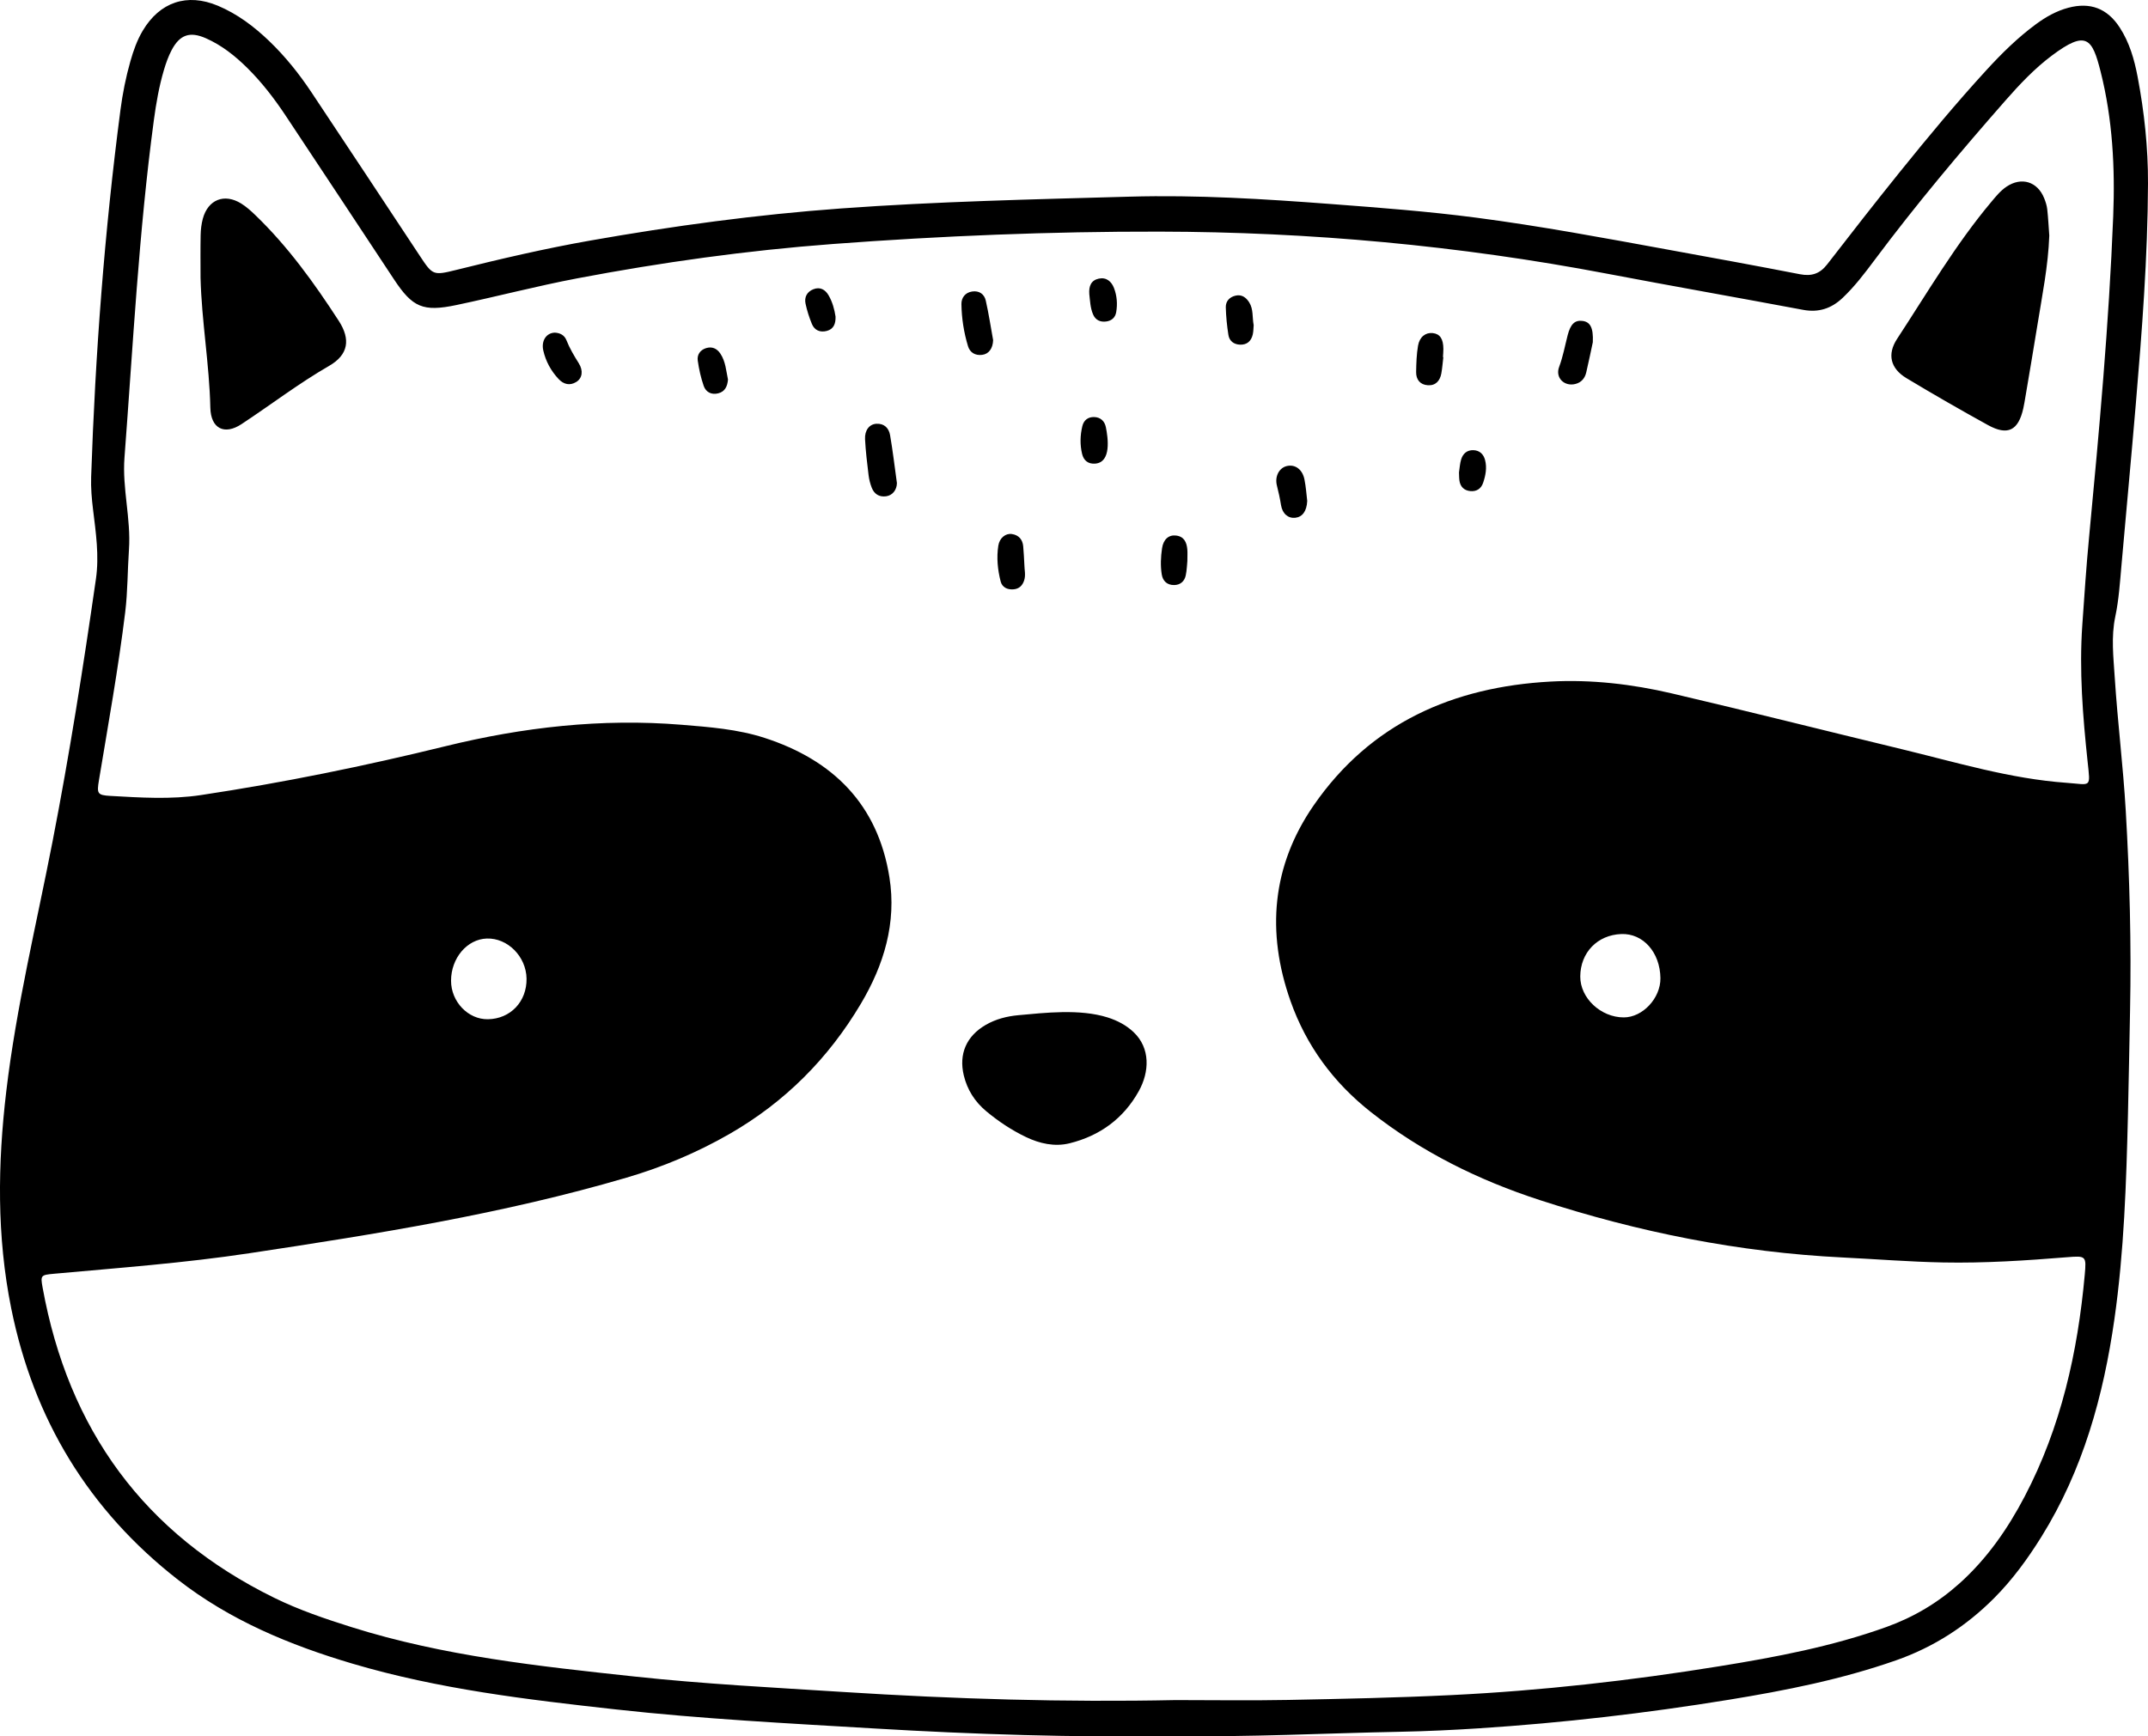 <?xml version="1.0" encoding="iso-8859-1"?>
<!-- Generator: Adobe Illustrator 26.0.3, SVG Export Plug-In . SVG Version: 6.00 Build 0)  -->
<svg version="1.1" id="Layer_3" xmlns="http://www.w3.org/2000/svg" xmlns:xlink="http://www.w3.org/1999/xlink" x="0px" y="0px"
	 width="526.42px" height="425.662px" viewBox="0 0 526.42 425.662" enable-background="new 0 0 526.42 425.662"
	 xml:space="preserve">
<path d="M519.906,138.711c1.158-13.179,2.399-26.351,3.515-39.534c1.526-18.029,2.927-36.07,2.998-54.179
	c0.034-8.801-0.906-17.524-2.542-26.165c-0.807-4.26-1.999-8.422-4.398-12.106c-3.042-4.67-7.226-6.258-12.6-4.821
	c-2.906,0.777-5.486,2.234-7.9,4.01c-4.484,3.298-8.419,7.188-12.165,11.275c-7.394,8.07-14.383,16.488-21.246,25.007
	c-6.014,7.465-11.91,15.026-17.774,22.61c-1.785,2.309-3.836,2.972-6.69,2.415c-10.729-2.092-21.486-4.045-32.24-6.009
	c-15.667-2.862-31.319-5.797-47.122-7.861c-11.789-1.54-23.629-2.436-35.477-3.334c-16.436-1.246-32.879-2.276-49.368-1.813
	c-23.621,0.663-47.245,1.178-70.83,2.897c-20.629,1.503-41.079,4.281-61.424,7.869c-11.03,1.945-21.947,4.485-32.82,7.193
	c-5.679,1.414-5.794,1.301-8.916-3.415c-8.869-13.399-17.705-26.82-26.622-40.188c-3.001-4.5-6.379-8.722-10.294-12.482
	c-3.729-3.581-7.817-6.67-12.611-8.68c-7.546-3.163-14.219-0.904-18.403,6.132c-1.392,2.341-2.283,4.886-3.024,7.488
	c-1.112,3.902-1.9,7.876-2.428,11.893c-3.922,29.878-6.176,59.889-7.187,90.001c-0.091,2.708,0.144,5.364,0.472,8.058
	c0.685,5.612,1.518,11.261,0.702,16.934c-3.094,21.511-6.475,42.98-10.622,64.313c-3.965,20.397-8.899,40.604-11.351,61.289
	c-2.111,17.813-2.36,35.525,1.21,53.211c5.488,27.189,18.974,49.449,40.835,66.508c12.745,9.945,27.396,16.033,42.806,20.596
	c21.092,6.246,42.795,8.808,64.535,11.217c21.079,2.336,42.257,3.417,63.413,4.674c24.404,1.45,48.839,2.225,73.296,1.859
	c18.51,0.275,36.997-0.692,55.495-1.054c6.479-0.127,12.96-0.432,19.427-0.852c20.49-1.333,40.864-3.696,61.132-6.996
	c13.872-2.258,27.613-4.984,40.928-9.645c9.239-3.235,17.189-8.349,24.071-15.252c4.513-4.527,8.236-9.639,11.601-15.043
	c10.193-16.369,15.207-34.522,17.899-53.36c2.371-16.592,2.91-33.347,3.319-50.09c0.208-8.506,0.339-17.014,0.513-25.52
	c0.335-16.347-0.103-32.667-1.05-48.994c-0.634-10.928-2.003-21.779-2.701-32.692c-0.318-4.97-0.914-9.943,0.131-14.908
	C519.266,147.06,519.54,142.88,519.906,138.711z M517.894,53.019c-1.038,26.32-3.433,52.539-5.922,78.751
	c-0.676,7.121-1.153,14.263-1.65,21.4c-0.783,11.227,0.118,22.383,1.3,33.547c0.701,6.619,0.929,5.616-5.194,5.177
	c-13.831-0.991-27.037-5.028-40.407-8.255c-18.76-4.527-37.472-9.257-56.262-13.651c-9.756-2.282-19.77-3.456-29.755-2.91
	c-23.862,1.304-44.133,10.175-58.075,30.377c-10.229,14.821-11.612,31.059-5.659,47.93c3.872,10.973,10.534,19.993,19.674,27.205
	c12.45,9.823,26.417,16.713,41.436,21.601c24.126,7.853,48.785,12.807,74.176,14.06c8.225,0.406,16.441,1.067,24.676,1.225
	c10.135,0.194,20.244-0.464,30.343-1.285c4.671-0.38,4.762-0.316,4.342,4.328c-1.718,18.978-5.824,37.339-14.735,54.349
	c-4.153,7.928-9.217,15.23-15.959,21.281c-5.305,4.762-11.254,8.294-17.962,10.704c-13.283,4.772-27.06,7.37-40.928,9.613
	c-21.742,3.517-43.604,5.989-65.6,7.062c-13.352,0.651-26.725,0.931-40.092,1.19c-9.179,0.178-18.365,0.034-27.548,0.034
	c-27.155,0.567-54.287-0.261-81.383-1.983c-17.109-1.087-34.24-1.959-51.295-3.799c-23.358-2.52-46.724-4.998-69.284-12.107
	c-6.443-2.03-12.833-4.193-18.909-7.175c-31.908-15.659-50.483-41.284-56.78-76.062c-0.54-2.985-0.443-3.087,2.771-3.379
	c15.998-1.454,32.033-2.639,47.922-5.037c31.099-4.693,62.162-9.634,92.42-18.527c8.834-2.596,17.286-6.137,25.286-10.742
	c13.539-7.792,24.193-18.501,32.137-31.888c5.659-9.538,8.775-19.813,7-30.98c-2.842-17.877-13.809-28.747-30.606-34.192
	c-6.59-2.136-13.494-2.655-20.358-3.216c-19.58-1.599-38.843,0.594-57.837,5.258c-19.808,4.863-39.761,8.942-59.928,11.979
	c-7.402,1.115-14.828,0.62-22.238,0.202c-3.161-0.178-3.3-0.594-2.763-3.828c2.275-13.714,4.746-27.398,6.436-41.203
	c0.624-5.096,0.567-10.236,0.918-15.33c0.524-7.615-1.673-14.984-1.096-22.566c2.099-27.593,3.503-55.245,7.198-82.698
	c0.558-4.147,1.275-8.276,2.461-12.297c0.494-1.675,1.085-3.356,1.896-4.895c1.995-3.786,4.467-4.638,8.37-2.921
	c3.881,1.708,7.158,4.307,10.156,7.271c3.571,3.53,6.617,7.495,9.386,11.659c8.899,13.379,17.734,26.801,26.597,40.204
	c4.524,6.84,7.087,8,15.287,6.275c9.903-2.084,19.708-4.662,29.646-6.548c20.697-3.927,41.537-6.83,62.57-8.41
	c26.681-2.004,53.399-3.088,80.137-3.036c36.799,0.071,73.336,3.406,109.523,10.29c16.042,3.052,32.128,5.878,48.179,8.886
	c3.8,0.712,6.924-0.339,9.647-2.913c2.958-2.796,5.408-6.025,7.833-9.273c10.106-13.538,20.967-26.459,32.108-39.148
	c3.479-3.962,7.104-7.805,11.333-10.979c8.516-6.39,9.93-4.216,11.991,3.977C517.738,29.212,518.365,41.093,517.894,53.019z
	 M406.928,239.762c0.071,4.909-4.351,9.651-8.993,9.642c-5.642-0.011-10.676-4.747-10.653-10.024
	c0.025-5.877,4.212-10.203,10.075-10.413C402.692,228.777,406.837,233.451,406.928,239.762z M110.542,240.406
	c0.006-5.547,3.93-10.18,8.758-10.337c5.114-0.167,9.657,4.414,9.743,9.823c0.09,5.631-3.945,9.877-9.464,9.961
	C114.721,249.927,110.537,245.553,110.542,240.406z M501.728,51.309c0.238,2.138,0.341,4.29,0.499,6.436
	c-0.261,7.451-1.753,14.721-2.924,22.03c-0.937,5.849-1.947,11.687-2.929,17.529c-0.156,0.929-0.306,1.861-0.51,2.78
	c-1.212,5.463-3.817,6.793-8.679,4.111c-6.72-3.706-13.375-7.536-19.952-11.49c-3.931-2.363-4.789-5.841-2.302-9.638
	c7.449-11.375,14.33-23.146,23.113-33.606c1.129-1.345,2.233-2.715,3.702-3.701c3.668-2.46,7.579-1.264,9.23,2.83
	C501.326,49.459,501.625,50.385,501.728,51.309z M83.02,78.646c2.944,4.535,2.37,8.314-2.339,11.03
	c-7.492,4.321-14.319,9.564-21.504,14.299c-4.195,2.764-7.514,1.069-7.628-4.027c-0.237-10.657-2.129-21.182-2.4-31.835
	c0-3.503-0.048-7.007,0.024-10.508c0.028-1.335,0.187-2.703,0.534-3.989c1.266-4.687,5.27-6.285,9.392-3.732
	c1.246,0.772,2.37,1.781,3.433,2.803C70.551,60.398,76.999,69.369,83.02,78.646z M277.81,253.008
	c4.155,3.929,3.902,9.75,1.273,14.476c-3.725,6.694-9.512,10.938-16.955,12.779c-3.694,0.914-7.367,0.048-10.624-1.501
	c-3.503-1.666-6.807-3.858-9.824-6.376c-2.777-2.319-4.637-5.249-5.482-8.771c-1.26-5.252,0.654-9.626,5.347-12.357
	c2.497-1.453,5.243-2.146,8.083-2.401c6.374-0.572,14.984-1.607,21.828,0.558C273.847,250.171,276.021,251.317,277.81,253.008z
	 M218.135,106.661c0.66,3.823,1.109,7.683,1.677,11.765c-0.033,1.659-1.057,3.025-2.672,3.235c-1.689,0.22-2.883-0.555-3.489-2.086
	c-0.39-0.987-0.658-2.052-0.786-3.106c-0.354-2.925-0.711-5.857-0.864-8.796c-0.115-2.204,1.061-3.684,2.753-3.789
	C216.695,103.764,217.838,104.94,218.135,106.661z M390.359,83.885c-0.408,1.894-0.968,4.667-1.615,7.419
	c-0.327,1.391-1.158,2.428-2.616,2.811c-2.728,0.717-5.029-1.494-4.027-4.169c0.956-2.553,1.425-5.187,2.096-7.79
	c0.7-2.713,1.756-3.72,3.618-3.487C389.698,78.904,390.52,80.278,390.359,83.885z M237.229,84.849
	c-1.011-3.343-1.551-6.801-1.608-10.287c-0.026-1.562,0.909-2.847,2.624-3.103c1.712-0.255,2.981,0.62,3.342,2.219
	c0.737,3.261,1.237,6.576,1.803,9.696c-0.063,2.086-1.095,3.431-2.722,3.619C238.977,87.19,237.704,86.422,237.229,84.849z
	 M245.233,142.531c-0.732-2.868-1.032-5.831-0.57-8.773c0.298-1.898,1.79-3.074,3.324-2.846c1.663,0.247,2.61,1.311,2.773,2.979
	c0.144,1.468,0.192,2.946,0.281,4.42c0.01,1.331,0.393,2.661-0.056,3.995c-0.428,1.272-1.249,2.051-2.602,2.162
	C246.876,144.59,245.604,143.984,245.233,142.531z M141.839,89.039c1.166,1.851,0.856,3.69-0.602,4.588
	c-1.615,0.994-3.126,0.579-4.34-0.716c-1.858-1.981-3.152-4.342-3.748-6.979c-0.554-2.448,0.782-4.339,2.821-4.389
	c1.314,0.063,2.363,0.628,2.851,1.858C139.613,85.403,140.696,87.222,141.839,89.039z M319.685,117.512
	c0.375,1.843,0.49,3.738,0.682,5.293c-0.122,2.525-1.198,3.932-2.921,4.119c-1.737,0.189-3.16-0.96-3.506-3.133
	c-0.255-1.599-0.595-3.155-0.995-4.724c-0.595-2.334,0.589-4.418,2.465-4.832C317.417,113.792,319.183,115.051,319.685,117.512z
	 M353.734,85.521c0.005,0.673-0.065,1.346-0.1,2.019c0.03,0.003,0.06,0.007,0.089,0.01c-0.158,1.335-0.25,2.682-0.491,4.003
	c-0.327,1.797-1.386,3.004-3.301,2.883c-1.906-0.121-2.906-1.395-2.872-3.262c0.039-2.15,0.102-4.326,0.466-6.437
	c0.376-2.177,1.876-3.276,3.599-3.086C352.894,81.847,353.716,83.049,353.734,85.521z M306.148,74.122
	c1.062,1.682,0.722,3.641,1.096,5.588c-0.062,0.687-0.047,1.501-0.222,2.273c-0.373,1.635-1.418,2.578-3.144,2.506
	c-1.515-0.063-2.599-0.914-2.828-2.388c-0.349-2.241-0.583-4.515-0.639-6.781c-0.036-1.475,0.917-2.51,2.385-2.848
	C304.311,72.123,305.375,72.899,306.148,74.122z M290.98,134.668c0.073,0.796,0.012,1.604,0.012,2.891
	c-0.09,0.851-0.125,2.199-0.398,3.497c-0.307,1.46-1.346,2.348-2.849,2.361c-1.696,0.015-2.775-0.967-3.034-2.622
	c-0.333-2.125-0.235-4.282,0.077-6.398c0.325-2.206,1.655-3.333,3.434-3.117C290.204,131.52,290.822,132.941,290.98,134.668z
	 M176.517,86.645c1.317,1.942,1.437,4.256,1.893,6.4c-0.14,1.651-0.721,2.951-2.388,3.375c-1.668,0.425-3.03-0.295-3.56-1.816
	c-0.697-1.998-1.162-4.106-1.459-6.204c-0.202-1.427,0.581-2.603,2.041-3.061C174.498,84.883,175.692,85.429,176.517,86.645z
	 M265.189,111.247c-0.539-2.26-0.472-4.549,0.067-6.795c0.357-1.487,1.442-2.286,2.962-2.217c1.522,0.068,2.504,1.019,2.799,2.469
	c0.528,2.6,1.403,8.623-2.602,8.944C266.688,113.786,265.583,112.903,265.189,111.247z M203.066,72.395
	c0.951,1.634,1.438,3.447,1.706,5.21c0.05,1.73-0.442,3.07-2.151,3.518c-1.62,0.424-2.996-0.131-3.643-1.7
	c-0.66-1.598-1.192-3.274-1.556-4.963c-0.348-1.615,0.348-2.94,1.922-3.558C200.978,70.26,202.242,70.98,203.066,72.395z
	 M267.87,77.046c-0.682-1.621-0.723-3.381-0.91-4.942c-0.155-1.967,0.445-3.403,2.326-3.8c1.859-0.393,3.105,0.69,3.729,2.314
	c0.725,1.887,0.88,3.901,0.536,5.904c-0.227,1.323-1.112,2.109-2.442,2.287C269.626,79.007,268.461,78.452,267.87,77.046z
	 M363.956,112.78c0.49,1.883,0.132,3.762-0.479,5.573c-0.494,1.464-1.622,2.172-3.121,2.034c-1.5-0.137-2.468-1.028-2.686-2.571
	c-0.094-0.663-0.076-1.342-0.108-2.002c0.17-1.086,0.217-2.187,0.532-3.205c0.433-1.4,1.426-2.302,2.99-2.254
	C362.647,110.403,363.59,111.374,363.956,112.78z"/>
<g>
</g>
<g>
</g>
<g>
</g>
<g>
</g>
<g>
</g>
<g>
</g>
</svg>
